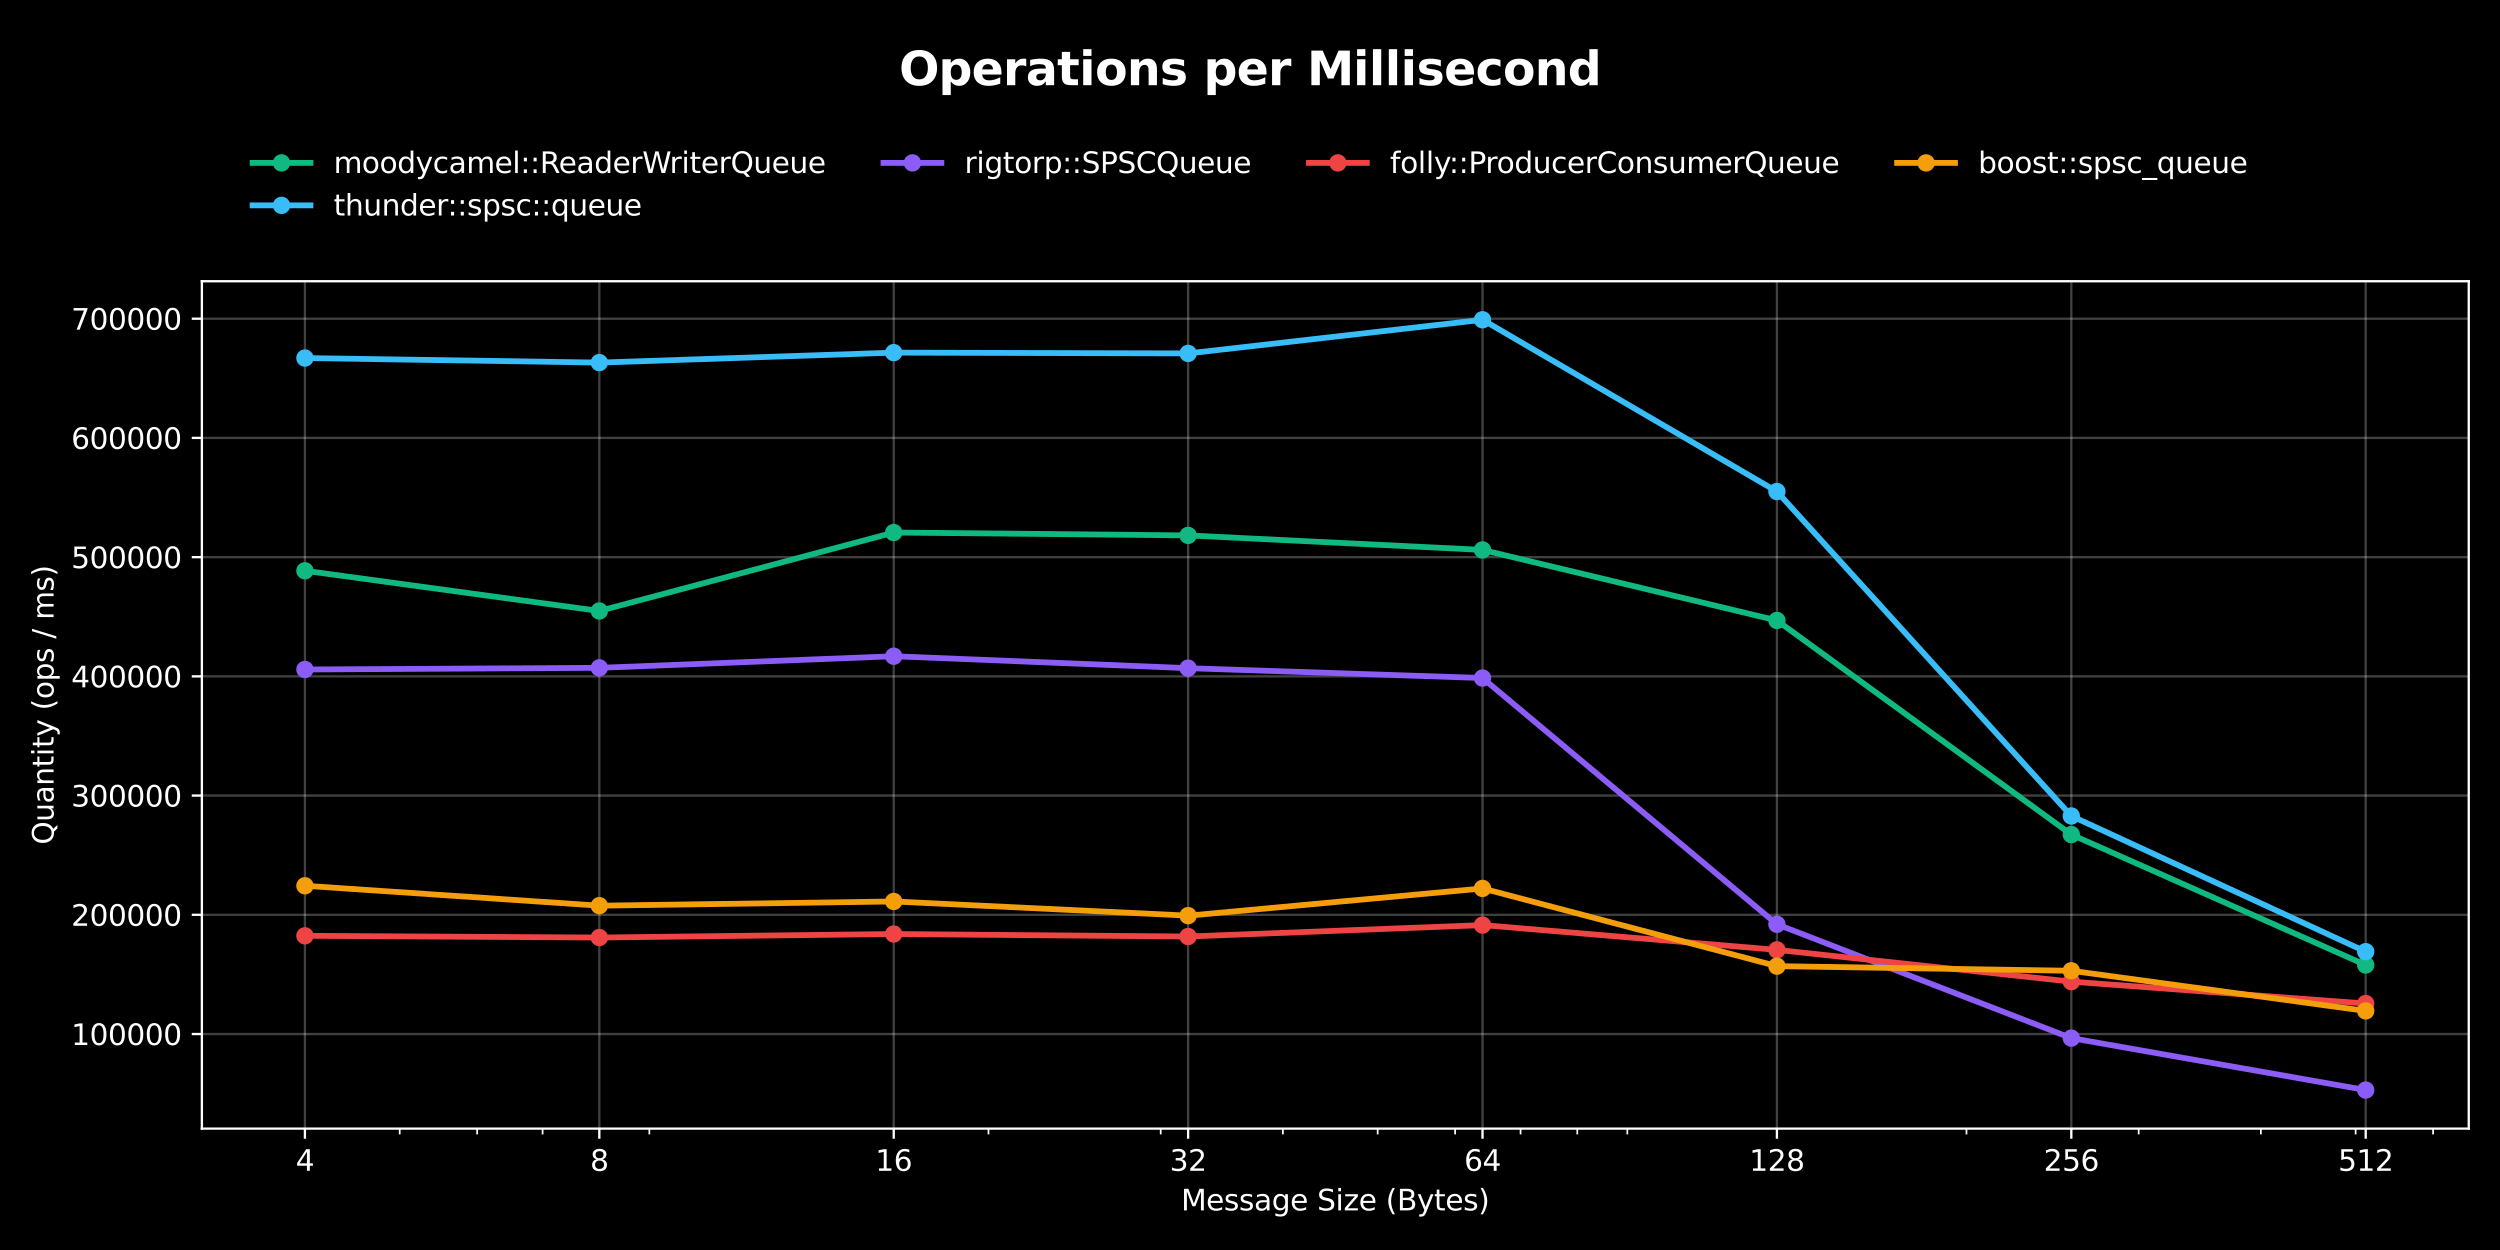 <?xml version="1.0" encoding="utf-8" standalone="no"?>
<!DOCTYPE svg PUBLIC "-//W3C//DTD SVG 1.1//EN"
  "http://www.w3.org/Graphics/SVG/1.1/DTD/svg11.dtd">
<svg xmlns:xlink="http://www.w3.org/1999/xlink" width="864pt" height="432pt" viewBox="0 0 864 432" xmlns="http://www.w3.org/2000/svg" version="1.1">
 <defs>
  <style type="text/css">*{stroke-linejoin: round; stroke-linecap: butt}</style>
 </defs>
 <g id="figure_1">
  <g id="patch_1">
   <path d="M 0 432 
L 864 432 
L 864 0 
L 0 0 
z
"/>
  </g>
  <g id="axes_1">
   <g id="patch_2">
    <path d="M 69.77 390.04 
L 853.2 390.04 
L 853.2 97.2 
L 69.77 97.2 
z
"/>
   </g>
   <g id="matplotlib.axis_1">
    <g id="xtick_1">
     <g id="line2d_1">
      <path d="M 105.38 390.04 
L 105.38 97.2 
" clip-path="url(#pdd45e87300)" style="fill: none; stroke: #ffffff; stroke-opacity: 0.25; stroke-width: 0.8; stroke-linecap: square"/>
     </g>
     <g id="line2d_2">
      <defs>
       <path id="m123b3a5bfd" d="M 0 0 
L 0 3.5 
" style="stroke: #ffffff; stroke-width: 0.8"/>
      </defs>
      <g>
       <use xlink:href="#m123b3a5bfd" x="105.38" y="390.04" style="fill: #ffffff; stroke: #ffffff; stroke-width: 0.8"/>
      </g>
     </g>
     <g id="text_1">
      <!-- 4 -->
      <g style="fill: #ffffff" transform="translate(102.199 404.638) scale(0.1 -0.1)">
       <defs>
        <path id="DejaVuSans-34" d="M 2419 4116 
L 825 1625 
L 2419 1625 
L 2419 4116 
z
M 2253 4666 
L 3047 4666 
L 3047 1625 
L 3713 1625 
L 3713 1100 
L 3047 1100 
L 3047 0 
L 2419 0 
L 2419 1100 
L 313 1100 
L 313 1709 
L 2253 4666 
z
" transform="scale(0.016)"/>
       </defs>
       <use xlink:href="#DejaVuSans-34"/>
      </g>
     </g>
    </g>
    <g id="xtick_2">
     <g id="line2d_3">
      <path d="M 207.125 390.04 
L 207.125 97.2 
" clip-path="url(#pdd45e87300)" style="fill: none; stroke: #ffffff; stroke-opacity: 0.25; stroke-width: 0.8; stroke-linecap: square"/>
     </g>
     <g id="line2d_4">
      <g>
       <use xlink:href="#m123b3a5bfd" x="207.125" y="390.04" style="fill: #ffffff; stroke: #ffffff; stroke-width: 0.8"/>
      </g>
     </g>
     <g id="text_2">
      <!-- 8 -->
      <g style="fill: #ffffff" transform="translate(203.943 404.638) scale(0.1 -0.1)">
       <defs>
        <path id="DejaVuSans-38" d="M 2034 2216 
Q 1584 2216 1326 1975 
Q 1069 1734 1069 1313 
Q 1069 891 1326 650 
Q 1584 409 2034 409 
Q 2484 409 2743 651 
Q 3003 894 3003 1313 
Q 3003 1734 2745 1975 
Q 2488 2216 2034 2216 
z
M 1403 2484 
Q 997 2584 770 2862 
Q 544 3141 544 3541 
Q 544 4100 942 4425 
Q 1341 4750 2034 4750 
Q 2731 4750 3128 4425 
Q 3525 4100 3525 3541 
Q 3525 3141 3298 2862 
Q 3072 2584 2669 2484 
Q 3125 2378 3379 2068 
Q 3634 1759 3634 1313 
Q 3634 634 3220 271 
Q 2806 -91 2034 -91 
Q 1263 -91 848 271 
Q 434 634 434 1313 
Q 434 1759 690 2068 
Q 947 2378 1403 2484 
z
M 1172 3481 
Q 1172 3119 1398 2916 
Q 1625 2713 2034 2713 
Q 2441 2713 2670 2916 
Q 2900 3119 2900 3481 
Q 2900 3844 2670 4047 
Q 2441 4250 2034 4250 
Q 1625 4250 1398 4047 
Q 1172 3844 1172 3481 
z
" transform="scale(0.016)"/>
       </defs>
       <use xlink:href="#DejaVuSans-38"/>
      </g>
     </g>
    </g>
    <g id="xtick_3">
     <g id="line2d_5">
      <path d="M 308.869 390.04 
L 308.869 97.2 
" clip-path="url(#pdd45e87300)" style="fill: none; stroke: #ffffff; stroke-opacity: 0.25; stroke-width: 0.8; stroke-linecap: square"/>
     </g>
     <g id="line2d_6">
      <g>
       <use xlink:href="#m123b3a5bfd" x="308.869" y="390.04" style="fill: #ffffff; stroke: #ffffff; stroke-width: 0.8"/>
      </g>
     </g>
     <g id="text_3">
      <!-- 16 -->
      <g style="fill: #ffffff" transform="translate(302.506 404.638) scale(0.1 -0.1)">
       <defs>
        <path id="DejaVuSans-31" d="M 794 531 
L 1825 531 
L 1825 4091 
L 703 3866 
L 703 4441 
L 1819 4666 
L 2450 4666 
L 2450 531 
L 3481 531 
L 3481 0 
L 794 0 
L 794 531 
z
" transform="scale(0.016)"/>
        <path id="DejaVuSans-36" d="M 2113 2584 
Q 1688 2584 1439 2293 
Q 1191 2003 1191 1497 
Q 1191 994 1439 701 
Q 1688 409 2113 409 
Q 2538 409 2786 701 
Q 3034 994 3034 1497 
Q 3034 2003 2786 2293 
Q 2538 2584 2113 2584 
z
M 3366 4563 
L 3366 3988 
Q 3128 4100 2886 4159 
Q 2644 4219 2406 4219 
Q 1781 4219 1451 3797 
Q 1122 3375 1075 2522 
Q 1259 2794 1537 2939 
Q 1816 3084 2150 3084 
Q 2853 3084 3261 2657 
Q 3669 2231 3669 1497 
Q 3669 778 3244 343 
Q 2819 -91 2113 -91 
Q 1303 -91 875 529 
Q 447 1150 447 2328 
Q 447 3434 972 4092 
Q 1497 4750 2381 4750 
Q 2619 4750 2861 4703 
Q 3103 4656 3366 4563 
z
" transform="scale(0.016)"/>
       </defs>
       <use xlink:href="#DejaVuSans-31"/>
       <use xlink:href="#DejaVuSans-36" x="63.623"/>
      </g>
     </g>
    </g>
    <g id="xtick_4">
     <g id="line2d_7">
      <path d="M 410.613 390.04 
L 410.613 97.2 
" clip-path="url(#pdd45e87300)" style="fill: none; stroke: #ffffff; stroke-opacity: 0.25; stroke-width: 0.8; stroke-linecap: square"/>
     </g>
     <g id="line2d_8">
      <g>
       <use xlink:href="#m123b3a5bfd" x="410.613" y="390.04" style="fill: #ffffff; stroke: #ffffff; stroke-width: 0.8"/>
      </g>
     </g>
     <g id="text_4">
      <!-- 32 -->
      <g style="fill: #ffffff" transform="translate(404.25 404.638) scale(0.1 -0.1)">
       <defs>
        <path id="DejaVuSans-33" d="M 2597 2516 
Q 3050 2419 3304 2112 
Q 3559 1806 3559 1356 
Q 3559 666 3084 287 
Q 2609 -91 1734 -91 
Q 1441 -91 1130 -33 
Q 819 25 488 141 
L 488 750 
Q 750 597 1062 519 
Q 1375 441 1716 441 
Q 2309 441 2620 675 
Q 2931 909 2931 1356 
Q 2931 1769 2642 2001 
Q 2353 2234 1838 2234 
L 1294 2234 
L 1294 2753 
L 1863 2753 
Q 2328 2753 2575 2939 
Q 2822 3125 2822 3475 
Q 2822 3834 2567 4026 
Q 2313 4219 1838 4219 
Q 1578 4219 1281 4162 
Q 984 4106 628 3988 
L 628 4550 
Q 988 4650 1302 4700 
Q 1616 4750 1894 4750 
Q 2613 4750 3031 4423 
Q 3450 4097 3450 3541 
Q 3450 3153 3228 2886 
Q 3006 2619 2597 2516 
z
" transform="scale(0.016)"/>
        <path id="DejaVuSans-32" d="M 1228 531 
L 3431 531 
L 3431 0 
L 469 0 
L 469 531 
Q 828 903 1448 1529 
Q 2069 2156 2228 2338 
Q 2531 2678 2651 2914 
Q 2772 3150 2772 3378 
Q 2772 3750 2511 3984 
Q 2250 4219 1831 4219 
Q 1534 4219 1204 4116 
Q 875 4013 500 3803 
L 500 4441 
Q 881 4594 1212 4672 
Q 1544 4750 1819 4750 
Q 2544 4750 2975 4387 
Q 3406 4025 3406 3419 
Q 3406 3131 3298 2873 
Q 3191 2616 2906 2266 
Q 2828 2175 2409 1742 
Q 1991 1309 1228 531 
z
" transform="scale(0.016)"/>
       </defs>
       <use xlink:href="#DejaVuSans-33"/>
       <use xlink:href="#DejaVuSans-32" x="63.623"/>
      </g>
     </g>
    </g>
    <g id="xtick_5">
     <g id="line2d_9">
      <path d="M 512.357 390.04 
L 512.357 97.2 
" clip-path="url(#pdd45e87300)" style="fill: none; stroke: #ffffff; stroke-opacity: 0.25; stroke-width: 0.8; stroke-linecap: square"/>
     </g>
     <g id="line2d_10">
      <g>
       <use xlink:href="#m123b3a5bfd" x="512.357" y="390.04" style="fill: #ffffff; stroke: #ffffff; stroke-width: 0.8"/>
      </g>
     </g>
     <g id="text_5">
      <!-- 64 -->
      <g style="fill: #ffffff" transform="translate(505.995 404.638) scale(0.1 -0.1)">
       <use xlink:href="#DejaVuSans-36"/>
       <use xlink:href="#DejaVuSans-34" x="63.623"/>
      </g>
     </g>
    </g>
    <g id="xtick_6">
     <g id="line2d_11">
      <path d="M 614.101 390.04 
L 614.101 97.2 
" clip-path="url(#pdd45e87300)" style="fill: none; stroke: #ffffff; stroke-opacity: 0.25; stroke-width: 0.8; stroke-linecap: square"/>
     </g>
     <g id="line2d_12">
      <g>
       <use xlink:href="#m123b3a5bfd" x="614.101" y="390.04" style="fill: #ffffff; stroke: #ffffff; stroke-width: 0.8"/>
      </g>
     </g>
     <g id="text_6">
      <!-- 128 -->
      <g style="fill: #ffffff" transform="translate(604.557 404.638) scale(0.1 -0.1)">
       <use xlink:href="#DejaVuSans-31"/>
       <use xlink:href="#DejaVuSans-32" x="63.623"/>
       <use xlink:href="#DejaVuSans-38" x="127.246"/>
      </g>
     </g>
    </g>
    <g id="xtick_7">
     <g id="line2d_13">
      <path d="M 715.845 390.04 
L 715.845 97.2 
" clip-path="url(#pdd45e87300)" style="fill: none; stroke: #ffffff; stroke-opacity: 0.25; stroke-width: 0.8; stroke-linecap: square"/>
     </g>
     <g id="line2d_14">
      <g>
       <use xlink:href="#m123b3a5bfd" x="715.845" y="390.04" style="fill: #ffffff; stroke: #ffffff; stroke-width: 0.8"/>
      </g>
     </g>
     <g id="text_7">
      <!-- 256 -->
      <g style="fill: #ffffff" transform="translate(706.302 404.638) scale(0.1 -0.1)">
       <defs>
        <path id="DejaVuSans-35" d="M 691 4666 
L 3169 4666 
L 3169 4134 
L 1269 4134 
L 1269 2991 
Q 1406 3038 1543 3061 
Q 1681 3084 1819 3084 
Q 2600 3084 3056 2656 
Q 3513 2228 3513 1497 
Q 3513 744 3044 326 
Q 2575 -91 1722 -91 
Q 1428 -91 1123 -41 
Q 819 9 494 109 
L 494 744 
Q 775 591 1075 516 
Q 1375 441 1709 441 
Q 2250 441 2565 725 
Q 2881 1009 2881 1497 
Q 2881 1984 2565 2268 
Q 2250 2553 1709 2553 
Q 1456 2553 1204 2497 
Q 953 2441 691 2322 
L 691 4666 
z
" transform="scale(0.016)"/>
       </defs>
       <use xlink:href="#DejaVuSans-32"/>
       <use xlink:href="#DejaVuSans-35" x="63.623"/>
       <use xlink:href="#DejaVuSans-36" x="127.246"/>
      </g>
     </g>
    </g>
    <g id="xtick_8">
     <g id="line2d_15">
      <path d="M 817.59 390.04 
L 817.59 97.2 
" clip-path="url(#pdd45e87300)" style="fill: none; stroke: #ffffff; stroke-opacity: 0.25; stroke-width: 0.8; stroke-linecap: square"/>
     </g>
     <g id="line2d_16">
      <g>
       <use xlink:href="#m123b3a5bfd" x="817.59" y="390.04" style="fill: #ffffff; stroke: #ffffff; stroke-width: 0.8"/>
      </g>
     </g>
     <g id="text_8">
      <!-- 512 -->
      <g style="fill: #ffffff" transform="translate(808.046 404.638) scale(0.1 -0.1)">
       <use xlink:href="#DejaVuSans-35"/>
       <use xlink:href="#DejaVuSans-31" x="63.623"/>
       <use xlink:href="#DejaVuSans-32" x="127.246"/>
      </g>
     </g>
    </g>
    <g id="xtick_9">
     <g id="line2d_17">
      <defs>
       <path id="m26a537e7ea" d="M 0 0 
L 0 2 
" style="stroke: #ffffff; stroke-width: 0.6"/>
      </defs>
      <g>
       <use xlink:href="#m26a537e7ea" x="138.135" y="390.04" style="fill: #ffffff; stroke: #ffffff; stroke-width: 0.6"/>
      </g>
     </g>
    </g>
    <g id="xtick_10">
     <g id="line2d_18">
      <g>
       <use xlink:href="#m26a537e7ea" x="164.897" y="390.04" style="fill: #ffffff; stroke: #ffffff; stroke-width: 0.6"/>
      </g>
     </g>
    </g>
    <g id="xtick_11">
     <g id="line2d_19">
      <g>
       <use xlink:href="#m26a537e7ea" x="187.524" y="390.04" style="fill: #ffffff; stroke: #ffffff; stroke-width: 0.6"/>
      </g>
     </g>
    </g>
    <g id="xtick_12">
     <g id="line2d_20">
      <g>
       <use xlink:href="#m26a537e7ea" x="224.413" y="390.04" style="fill: #ffffff; stroke: #ffffff; stroke-width: 0.6"/>
      </g>
     </g>
    </g>
    <g id="xtick_13">
     <g id="line2d_21">
      <g>
       <use xlink:href="#m26a537e7ea" x="341.623" y="390.04" style="fill: #ffffff; stroke: #ffffff; stroke-width: 0.6"/>
      </g>
     </g>
    </g>
    <g id="xtick_14">
     <g id="line2d_22">
      <g>
       <use xlink:href="#m26a537e7ea" x="401.14" y="390.04" style="fill: #ffffff; stroke: #ffffff; stroke-width: 0.6"/>
      </g>
     </g>
    </g>
    <g id="xtick_15">
     <g id="line2d_23">
      <g>
       <use xlink:href="#m26a537e7ea" x="443.367" y="390.04" style="fill: #ffffff; stroke: #ffffff; stroke-width: 0.6"/>
      </g>
     </g>
    </g>
    <g id="xtick_16">
     <g id="line2d_24">
      <g>
       <use xlink:href="#m26a537e7ea" x="476.122" y="390.04" style="fill: #ffffff; stroke: #ffffff; stroke-width: 0.6"/>
      </g>
     </g>
    </g>
    <g id="xtick_17">
     <g id="line2d_25">
      <g>
       <use xlink:href="#m26a537e7ea" x="502.884" y="390.04" style="fill: #ffffff; stroke: #ffffff; stroke-width: 0.6"/>
      </g>
     </g>
    </g>
    <g id="xtick_18">
     <g id="line2d_26">
      <g>
       <use xlink:href="#m26a537e7ea" x="525.511" y="390.04" style="fill: #ffffff; stroke: #ffffff; stroke-width: 0.6"/>
      </g>
     </g>
    </g>
    <g id="xtick_19">
     <g id="line2d_27">
      <g>
       <use xlink:href="#m26a537e7ea" x="545.111" y="390.04" style="fill: #ffffff; stroke: #ffffff; stroke-width: 0.6"/>
      </g>
     </g>
    </g>
    <g id="xtick_20">
     <g id="line2d_28">
      <g>
       <use xlink:href="#m26a537e7ea" x="562.4" y="390.04" style="fill: #ffffff; stroke: #ffffff; stroke-width: 0.6"/>
      </g>
     </g>
    </g>
    <g id="xtick_21">
     <g id="line2d_29">
      <g>
       <use xlink:href="#m26a537e7ea" x="679.61" y="390.04" style="fill: #ffffff; stroke: #ffffff; stroke-width: 0.6"/>
      </g>
     </g>
    </g>
    <g id="xtick_22">
     <g id="line2d_30">
      <g>
       <use xlink:href="#m26a537e7ea" x="739.126" y="390.04" style="fill: #ffffff; stroke: #ffffff; stroke-width: 0.6"/>
      </g>
     </g>
    </g>
    <g id="xtick_23">
     <g id="line2d_31">
      <g>
       <use xlink:href="#m26a537e7ea" x="781.354" y="390.04" style="fill: #ffffff; stroke: #ffffff; stroke-width: 0.6"/>
      </g>
     </g>
    </g>
    <g id="xtick_24">
     <g id="line2d_32">
      <g>
       <use xlink:href="#m26a537e7ea" x="814.108" y="390.04" style="fill: #ffffff; stroke: #ffffff; stroke-width: 0.6"/>
      </g>
     </g>
    </g>
    <g id="xtick_25">
     <g id="line2d_33">
      <g>
       <use xlink:href="#m26a537e7ea" x="840.871" y="390.04" style="fill: #ffffff; stroke: #ffffff; stroke-width: 0.6"/>
      </g>
     </g>
    </g>
    <g id="text_9">
     <!-- Message Size (Bytes) -->
     <g style="fill: #ffffff" transform="translate(408.195 418.317) scale(0.1 -0.1)">
      <defs>
       <path id="DejaVuSans-4d" d="M 628 4666 
L 1569 4666 
L 2759 1491 
L 3956 4666 
L 4897 4666 
L 4897 0 
L 4281 0 
L 4281 4097 
L 3078 897 
L 2444 897 
L 1241 4097 
L 1241 0 
L 628 0 
L 628 4666 
z
" transform="scale(0.016)"/>
       <path id="DejaVuSans-65" d="M 3597 1894 
L 3597 1613 
L 953 1613 
Q 991 1019 1311 708 
Q 1631 397 2203 397 
Q 2534 397 2845 478 
Q 3156 559 3463 722 
L 3463 178 
Q 3153 47 2828 -22 
Q 2503 -91 2169 -91 
Q 1331 -91 842 396 
Q 353 884 353 1716 
Q 353 2575 817 3079 
Q 1281 3584 2069 3584 
Q 2775 3584 3186 3129 
Q 3597 2675 3597 1894 
z
M 3022 2063 
Q 3016 2534 2758 2815 
Q 2500 3097 2075 3097 
Q 1594 3097 1305 2825 
Q 1016 2553 972 2059 
L 3022 2063 
z
" transform="scale(0.016)"/>
       <path id="DejaVuSans-73" d="M 2834 3397 
L 2834 2853 
Q 2591 2978 2328 3040 
Q 2066 3103 1784 3103 
Q 1356 3103 1142 2972 
Q 928 2841 928 2578 
Q 928 2378 1081 2264 
Q 1234 2150 1697 2047 
L 1894 2003 
Q 2506 1872 2764 1633 
Q 3022 1394 3022 966 
Q 3022 478 2636 193 
Q 2250 -91 1575 -91 
Q 1294 -91 989 -36 
Q 684 19 347 128 
L 347 722 
Q 666 556 975 473 
Q 1284 391 1588 391 
Q 1994 391 2212 530 
Q 2431 669 2431 922 
Q 2431 1156 2273 1281 
Q 2116 1406 1581 1522 
L 1381 1569 
Q 847 1681 609 1914 
Q 372 2147 372 2553 
Q 372 3047 722 3315 
Q 1072 3584 1716 3584 
Q 2034 3584 2315 3537 
Q 2597 3491 2834 3397 
z
" transform="scale(0.016)"/>
       <path id="DejaVuSans-61" d="M 2194 1759 
Q 1497 1759 1228 1600 
Q 959 1441 959 1056 
Q 959 750 1161 570 
Q 1363 391 1709 391 
Q 2188 391 2477 730 
Q 2766 1069 2766 1631 
L 2766 1759 
L 2194 1759 
z
M 3341 1997 
L 3341 0 
L 2766 0 
L 2766 531 
Q 2569 213 2275 61 
Q 1981 -91 1556 -91 
Q 1019 -91 701 211 
Q 384 513 384 1019 
Q 384 1609 779 1909 
Q 1175 2209 1959 2209 
L 2766 2209 
L 2766 2266 
Q 2766 2663 2505 2880 
Q 2244 3097 1772 3097 
Q 1472 3097 1187 3025 
Q 903 2953 641 2809 
L 641 3341 
Q 956 3463 1253 3523 
Q 1550 3584 1831 3584 
Q 2591 3584 2966 3190 
Q 3341 2797 3341 1997 
z
" transform="scale(0.016)"/>
       <path id="DejaVuSans-67" d="M 2906 1791 
Q 2906 2416 2648 2759 
Q 2391 3103 1925 3103 
Q 1463 3103 1205 2759 
Q 947 2416 947 1791 
Q 947 1169 1205 825 
Q 1463 481 1925 481 
Q 2391 481 2648 825 
Q 2906 1169 2906 1791 
z
M 3481 434 
Q 3481 -459 3084 -895 
Q 2688 -1331 1869 -1331 
Q 1566 -1331 1297 -1286 
Q 1028 -1241 775 -1147 
L 775 -588 
Q 1028 -725 1275 -790 
Q 1522 -856 1778 -856 
Q 2344 -856 2625 -561 
Q 2906 -266 2906 331 
L 2906 616 
Q 2728 306 2450 153 
Q 2172 0 1784 0 
Q 1141 0 747 490 
Q 353 981 353 1791 
Q 353 2603 747 3093 
Q 1141 3584 1784 3584 
Q 2172 3584 2450 3431 
Q 2728 3278 2906 2969 
L 2906 3500 
L 3481 3500 
L 3481 434 
z
" transform="scale(0.016)"/>
       <path id="DejaVuSans-20" transform="scale(0.016)"/>
       <path id="DejaVuSans-53" d="M 3425 4513 
L 3425 3897 
Q 3066 4069 2747 4153 
Q 2428 4238 2131 4238 
Q 1616 4238 1336 4038 
Q 1056 3838 1056 3469 
Q 1056 3159 1242 3001 
Q 1428 2844 1947 2747 
L 2328 2669 
Q 3034 2534 3370 2195 
Q 3706 1856 3706 1288 
Q 3706 609 3251 259 
Q 2797 -91 1919 -91 
Q 1588 -91 1214 -16 
Q 841 59 441 206 
L 441 856 
Q 825 641 1194 531 
Q 1563 422 1919 422 
Q 2459 422 2753 634 
Q 3047 847 3047 1241 
Q 3047 1584 2836 1778 
Q 2625 1972 2144 2069 
L 1759 2144 
Q 1053 2284 737 2584 
Q 422 2884 422 3419 
Q 422 4038 858 4394 
Q 1294 4750 2059 4750 
Q 2388 4750 2728 4690 
Q 3069 4631 3425 4513 
z
" transform="scale(0.016)"/>
       <path id="DejaVuSans-69" d="M 603 3500 
L 1178 3500 
L 1178 0 
L 603 0 
L 603 3500 
z
M 603 4863 
L 1178 4863 
L 1178 4134 
L 603 4134 
L 603 4863 
z
" transform="scale(0.016)"/>
       <path id="DejaVuSans-7a" d="M 353 3500 
L 3084 3500 
L 3084 2975 
L 922 459 
L 3084 459 
L 3084 0 
L 275 0 
L 275 525 
L 2438 3041 
L 353 3041 
L 353 3500 
z
" transform="scale(0.016)"/>
       <path id="DejaVuSans-28" d="M 1984 4856 
Q 1566 4138 1362 3434 
Q 1159 2731 1159 2009 
Q 1159 1288 1364 580 
Q 1569 -128 1984 -844 
L 1484 -844 
Q 1016 -109 783 600 
Q 550 1309 550 2009 
Q 550 2706 781 3412 
Q 1013 4119 1484 4856 
L 1984 4856 
z
" transform="scale(0.016)"/>
       <path id="DejaVuSans-42" d="M 1259 2228 
L 1259 519 
L 2272 519 
Q 2781 519 3026 730 
Q 3272 941 3272 1375 
Q 3272 1813 3026 2020 
Q 2781 2228 2272 2228 
L 1259 2228 
z
M 1259 4147 
L 1259 2741 
L 2194 2741 
Q 2656 2741 2882 2914 
Q 3109 3088 3109 3444 
Q 3109 3797 2882 3972 
Q 2656 4147 2194 4147 
L 1259 4147 
z
M 628 4666 
L 2241 4666 
Q 2963 4666 3353 4366 
Q 3744 4066 3744 3513 
Q 3744 3084 3544 2831 
Q 3344 2578 2956 2516 
Q 3422 2416 3680 2098 
Q 3938 1781 3938 1306 
Q 3938 681 3513 340 
Q 3088 0 2303 0 
L 628 0 
L 628 4666 
z
" transform="scale(0.016)"/>
       <path id="DejaVuSans-79" d="M 2059 -325 
Q 1816 -950 1584 -1140 
Q 1353 -1331 966 -1331 
L 506 -1331 
L 506 -850 
L 844 -850 
Q 1081 -850 1212 -737 
Q 1344 -625 1503 -206 
L 1606 56 
L 191 3500 
L 800 3500 
L 1894 763 
L 2988 3500 
L 3597 3500 
L 2059 -325 
z
" transform="scale(0.016)"/>
       <path id="DejaVuSans-74" d="M 1172 4494 
L 1172 3500 
L 2356 3500 
L 2356 3053 
L 1172 3053 
L 1172 1153 
Q 1172 725 1289 603 
Q 1406 481 1766 481 
L 2356 481 
L 2356 0 
L 1766 0 
Q 1100 0 847 248 
Q 594 497 594 1153 
L 594 3053 
L 172 3053 
L 172 3500 
L 594 3500 
L 594 4494 
L 1172 4494 
z
" transform="scale(0.016)"/>
       <path id="DejaVuSans-29" d="M 513 4856 
L 1013 4856 
Q 1481 4119 1714 3412 
Q 1947 2706 1947 2009 
Q 1947 1309 1714 600 
Q 1481 -109 1013 -844 
L 513 -844 
Q 928 -128 1133 580 
Q 1338 1288 1338 2009 
Q 1338 2731 1133 3434 
Q 928 4138 513 4856 
z
" transform="scale(0.016)"/>
      </defs>
      <use xlink:href="#DejaVuSans-4d"/>
      <use xlink:href="#DejaVuSans-65" x="86.279"/>
      <use xlink:href="#DejaVuSans-73" x="147.803"/>
      <use xlink:href="#DejaVuSans-73" x="199.902"/>
      <use xlink:href="#DejaVuSans-61" x="252.002"/>
      <use xlink:href="#DejaVuSans-67" x="313.281"/>
      <use xlink:href="#DejaVuSans-65" x="376.758"/>
      <use xlink:href="#DejaVuSans-20" x="438.281"/>
      <use xlink:href="#DejaVuSans-53" x="470.068"/>
      <use xlink:href="#DejaVuSans-69" x="533.545"/>
      <use xlink:href="#DejaVuSans-7a" x="561.328"/>
      <use xlink:href="#DejaVuSans-65" x="613.818"/>
      <use xlink:href="#DejaVuSans-20" x="675.342"/>
      <use xlink:href="#DejaVuSans-28" x="707.129"/>
      <use xlink:href="#DejaVuSans-42" x="746.143"/>
      <use xlink:href="#DejaVuSans-79" x="814.746"/>
      <use xlink:href="#DejaVuSans-74" x="873.926"/>
      <use xlink:href="#DejaVuSans-65" x="913.135"/>
      <use xlink:href="#DejaVuSans-73" x="974.658"/>
      <use xlink:href="#DejaVuSans-29" x="1026.758"/>
     </g>
    </g>
   </g>
   <g id="matplotlib.axis_2">
    <g id="ytick_1">
     <g id="line2d_34">
      <path d="M 69.77 357.361 
L 853.2 357.361 
" clip-path="url(#pdd45e87300)" style="fill: none; stroke: #ffffff; stroke-opacity: 0.25; stroke-width: 0.8; stroke-linecap: square"/>
     </g>
     <g id="line2d_35">
      <defs>
       <path id="m2c98210c55" d="M 0 0 
L -3.5 0 
" style="stroke: #ffffff; stroke-width: 0.8"/>
      </defs>
      <g>
       <use xlink:href="#m2c98210c55" x="69.77" y="357.361" style="fill: #ffffff; stroke: #ffffff; stroke-width: 0.8"/>
      </g>
     </g>
     <g id="text_10">
      <!-- 100000 -->
      <g style="fill: #ffffff" transform="translate(24.595 361.16) scale(0.1 -0.1)">
       <defs>
        <path id="DejaVuSans-30" d="M 2034 4250 
Q 1547 4250 1301 3770 
Q 1056 3291 1056 2328 
Q 1056 1369 1301 889 
Q 1547 409 2034 409 
Q 2525 409 2770 889 
Q 3016 1369 3016 2328 
Q 3016 3291 2770 3770 
Q 2525 4250 2034 4250 
z
M 2034 4750 
Q 2819 4750 3233 4129 
Q 3647 3509 3647 2328 
Q 3647 1150 3233 529 
Q 2819 -91 2034 -91 
Q 1250 -91 836 529 
Q 422 1150 422 2328 
Q 422 3509 836 4129 
Q 1250 4750 2034 4750 
z
" transform="scale(0.016)"/>
       </defs>
       <use xlink:href="#DejaVuSans-31"/>
       <use xlink:href="#DejaVuSans-30" x="63.623"/>
       <use xlink:href="#DejaVuSans-30" x="127.246"/>
       <use xlink:href="#DejaVuSans-30" x="190.869"/>
       <use xlink:href="#DejaVuSans-30" x="254.492"/>
       <use xlink:href="#DejaVuSans-30" x="318.115"/>
      </g>
     </g>
    </g>
    <g id="ytick_2">
     <g id="line2d_36">
      <path d="M 69.77 316.158 
L 853.2 316.158 
" clip-path="url(#pdd45e87300)" style="fill: none; stroke: #ffffff; stroke-opacity: 0.25; stroke-width: 0.8; stroke-linecap: square"/>
     </g>
     <g id="line2d_37">
      <g>
       <use xlink:href="#m2c98210c55" x="69.77" y="316.158" style="fill: #ffffff; stroke: #ffffff; stroke-width: 0.8"/>
      </g>
     </g>
     <g id="text_11">
      <!-- 200000 -->
      <g style="fill: #ffffff" transform="translate(24.595 319.957) scale(0.1 -0.1)">
       <use xlink:href="#DejaVuSans-32"/>
       <use xlink:href="#DejaVuSans-30" x="63.623"/>
       <use xlink:href="#DejaVuSans-30" x="127.246"/>
       <use xlink:href="#DejaVuSans-30" x="190.869"/>
       <use xlink:href="#DejaVuSans-30" x="254.492"/>
       <use xlink:href="#DejaVuSans-30" x="318.115"/>
      </g>
     </g>
    </g>
    <g id="ytick_3">
     <g id="line2d_38">
      <path d="M 69.77 274.955 
L 853.2 274.955 
" clip-path="url(#pdd45e87300)" style="fill: none; stroke: #ffffff; stroke-opacity: 0.25; stroke-width: 0.8; stroke-linecap: square"/>
     </g>
     <g id="line2d_39">
      <g>
       <use xlink:href="#m2c98210c55" x="69.77" y="274.955" style="fill: #ffffff; stroke: #ffffff; stroke-width: 0.8"/>
      </g>
     </g>
     <g id="text_12">
      <!-- 300000 -->
      <g style="fill: #ffffff" transform="translate(24.595 278.754) scale(0.1 -0.1)">
       <use xlink:href="#DejaVuSans-33"/>
       <use xlink:href="#DejaVuSans-30" x="63.623"/>
       <use xlink:href="#DejaVuSans-30" x="127.246"/>
       <use xlink:href="#DejaVuSans-30" x="190.869"/>
       <use xlink:href="#DejaVuSans-30" x="254.492"/>
       <use xlink:href="#DejaVuSans-30" x="318.115"/>
      </g>
     </g>
    </g>
    <g id="ytick_4">
     <g id="line2d_40">
      <path d="M 69.77 233.752 
L 853.2 233.752 
" clip-path="url(#pdd45e87300)" style="fill: none; stroke: #ffffff; stroke-opacity: 0.25; stroke-width: 0.8; stroke-linecap: square"/>
     </g>
     <g id="line2d_41">
      <g>
       <use xlink:href="#m2c98210c55" x="69.77" y="233.752" style="fill: #ffffff; stroke: #ffffff; stroke-width: 0.8"/>
      </g>
     </g>
     <g id="text_13">
      <!-- 400000 -->
      <g style="fill: #ffffff" transform="translate(24.595 237.551) scale(0.1 -0.1)">
       <use xlink:href="#DejaVuSans-34"/>
       <use xlink:href="#DejaVuSans-30" x="63.623"/>
       <use xlink:href="#DejaVuSans-30" x="127.246"/>
       <use xlink:href="#DejaVuSans-30" x="190.869"/>
       <use xlink:href="#DejaVuSans-30" x="254.492"/>
       <use xlink:href="#DejaVuSans-30" x="318.115"/>
      </g>
     </g>
    </g>
    <g id="ytick_5">
     <g id="line2d_42">
      <path d="M 69.77 192.549 
L 853.2 192.549 
" clip-path="url(#pdd45e87300)" style="fill: none; stroke: #ffffff; stroke-opacity: 0.25; stroke-width: 0.8; stroke-linecap: square"/>
     </g>
     <g id="line2d_43">
      <g>
       <use xlink:href="#m2c98210c55" x="69.77" y="192.549" style="fill: #ffffff; stroke: #ffffff; stroke-width: 0.8"/>
      </g>
     </g>
     <g id="text_14">
      <!-- 500000 -->
      <g style="fill: #ffffff" transform="translate(24.595 196.348) scale(0.1 -0.1)">
       <use xlink:href="#DejaVuSans-35"/>
       <use xlink:href="#DejaVuSans-30" x="63.623"/>
       <use xlink:href="#DejaVuSans-30" x="127.246"/>
       <use xlink:href="#DejaVuSans-30" x="190.869"/>
       <use xlink:href="#DejaVuSans-30" x="254.492"/>
       <use xlink:href="#DejaVuSans-30" x="318.115"/>
      </g>
     </g>
    </g>
    <g id="ytick_6">
     <g id="line2d_44">
      <path d="M 69.77 151.346 
L 853.2 151.346 
" clip-path="url(#pdd45e87300)" style="fill: none; stroke: #ffffff; stroke-opacity: 0.25; stroke-width: 0.8; stroke-linecap: square"/>
     </g>
     <g id="line2d_45">
      <g>
       <use xlink:href="#m2c98210c55" x="69.77" y="151.346" style="fill: #ffffff; stroke: #ffffff; stroke-width: 0.8"/>
      </g>
     </g>
     <g id="text_15">
      <!-- 600000 -->
      <g style="fill: #ffffff" transform="translate(24.595 155.145) scale(0.1 -0.1)">
       <use xlink:href="#DejaVuSans-36"/>
       <use xlink:href="#DejaVuSans-30" x="63.623"/>
       <use xlink:href="#DejaVuSans-30" x="127.246"/>
       <use xlink:href="#DejaVuSans-30" x="190.869"/>
       <use xlink:href="#DejaVuSans-30" x="254.492"/>
       <use xlink:href="#DejaVuSans-30" x="318.115"/>
      </g>
     </g>
    </g>
    <g id="ytick_7">
     <g id="line2d_46">
      <path d="M 69.77 110.142 
L 853.2 110.142 
" clip-path="url(#pdd45e87300)" style="fill: none; stroke: #ffffff; stroke-opacity: 0.25; stroke-width: 0.8; stroke-linecap: square"/>
     </g>
     <g id="line2d_47">
      <g>
       <use xlink:href="#m2c98210c55" x="69.77" y="110.142" style="fill: #ffffff; stroke: #ffffff; stroke-width: 0.8"/>
      </g>
     </g>
     <g id="text_16">
      <!-- 700000 -->
      <g style="fill: #ffffff" transform="translate(24.595 113.942) scale(0.1 -0.1)">
       <defs>
        <path id="DejaVuSans-37" d="M 525 4666 
L 3525 4666 
L 3525 4397 
L 1831 0 
L 1172 0 
L 2766 4134 
L 525 4134 
L 525 4666 
z
" transform="scale(0.016)"/>
       </defs>
       <use xlink:href="#DejaVuSans-37"/>
       <use xlink:href="#DejaVuSans-30" x="63.623"/>
       <use xlink:href="#DejaVuSans-30" x="127.246"/>
       <use xlink:href="#DejaVuSans-30" x="190.869"/>
       <use xlink:href="#DejaVuSans-30" x="254.492"/>
       <use xlink:href="#DejaVuSans-30" x="318.115"/>
      </g>
     </g>
    </g>
    <g id="text_17">
     <!-- Quantity (ops / ms) -->
     <g style="fill: #ffffff" transform="translate(18.515 291.893) rotate(-90) scale(0.1 -0.1)">
      <defs>
       <path id="DejaVuSans-51" d="M 2522 4238 
Q 1834 4238 1429 3725 
Q 1025 3213 1025 2328 
Q 1025 1447 1429 934 
Q 1834 422 2522 422 
Q 3209 422 3611 934 
Q 4013 1447 4013 2328 
Q 4013 3213 3611 3725 
Q 3209 4238 2522 4238 
z
M 3406 84 
L 4238 -825 
L 3475 -825 
L 2784 -78 
Q 2681 -84 2626 -87 
Q 2572 -91 2522 -91 
Q 1538 -91 948 567 
Q 359 1225 359 2328 
Q 359 3434 948 4092 
Q 1538 4750 2522 4750 
Q 3503 4750 4090 4092 
Q 4678 3434 4678 2328 
Q 4678 1516 4351 937 
Q 4025 359 3406 84 
z
" transform="scale(0.016)"/>
       <path id="DejaVuSans-75" d="M 544 1381 
L 544 3500 
L 1119 3500 
L 1119 1403 
Q 1119 906 1312 657 
Q 1506 409 1894 409 
Q 2359 409 2629 706 
Q 2900 1003 2900 1516 
L 2900 3500 
L 3475 3500 
L 3475 0 
L 2900 0 
L 2900 538 
Q 2691 219 2414 64 
Q 2138 -91 1772 -91 
Q 1169 -91 856 284 
Q 544 659 544 1381 
z
M 1991 3584 
L 1991 3584 
z
" transform="scale(0.016)"/>
       <path id="DejaVuSans-6e" d="M 3513 2113 
L 3513 0 
L 2938 0 
L 2938 2094 
Q 2938 2591 2744 2837 
Q 2550 3084 2163 3084 
Q 1697 3084 1428 2787 
Q 1159 2491 1159 1978 
L 1159 0 
L 581 0 
L 581 3500 
L 1159 3500 
L 1159 2956 
Q 1366 3272 1645 3428 
Q 1925 3584 2291 3584 
Q 2894 3584 3203 3211 
Q 3513 2838 3513 2113 
z
" transform="scale(0.016)"/>
       <path id="DejaVuSans-6f" d="M 1959 3097 
Q 1497 3097 1228 2736 
Q 959 2375 959 1747 
Q 959 1119 1226 758 
Q 1494 397 1959 397 
Q 2419 397 2687 759 
Q 2956 1122 2956 1747 
Q 2956 2369 2687 2733 
Q 2419 3097 1959 3097 
z
M 1959 3584 
Q 2709 3584 3137 3096 
Q 3566 2609 3566 1747 
Q 3566 888 3137 398 
Q 2709 -91 1959 -91 
Q 1206 -91 779 398 
Q 353 888 353 1747 
Q 353 2609 779 3096 
Q 1206 3584 1959 3584 
z
" transform="scale(0.016)"/>
       <path id="DejaVuSans-70" d="M 1159 525 
L 1159 -1331 
L 581 -1331 
L 581 3500 
L 1159 3500 
L 1159 2969 
Q 1341 3281 1617 3432 
Q 1894 3584 2278 3584 
Q 2916 3584 3314 3078 
Q 3713 2572 3713 1747 
Q 3713 922 3314 415 
Q 2916 -91 2278 -91 
Q 1894 -91 1617 61 
Q 1341 213 1159 525 
z
M 3116 1747 
Q 3116 2381 2855 2742 
Q 2594 3103 2138 3103 
Q 1681 3103 1420 2742 
Q 1159 2381 1159 1747 
Q 1159 1113 1420 752 
Q 1681 391 2138 391 
Q 2594 391 2855 752 
Q 3116 1113 3116 1747 
z
" transform="scale(0.016)"/>
       <path id="DejaVuSans-2f" d="M 1625 4666 
L 2156 4666 
L 531 -594 
L 0 -594 
L 1625 4666 
z
" transform="scale(0.016)"/>
       <path id="DejaVuSans-6d" d="M 3328 2828 
Q 3544 3216 3844 3400 
Q 4144 3584 4550 3584 
Q 5097 3584 5394 3201 
Q 5691 2819 5691 2113 
L 5691 0 
L 5113 0 
L 5113 2094 
Q 5113 2597 4934 2840 
Q 4756 3084 4391 3084 
Q 3944 3084 3684 2787 
Q 3425 2491 3425 1978 
L 3425 0 
L 2847 0 
L 2847 2094 
Q 2847 2600 2669 2842 
Q 2491 3084 2119 3084 
Q 1678 3084 1418 2786 
Q 1159 2488 1159 1978 
L 1159 0 
L 581 0 
L 581 3500 
L 1159 3500 
L 1159 2956 
Q 1356 3278 1631 3431 
Q 1906 3584 2284 3584 
Q 2666 3584 2933 3390 
Q 3200 3197 3328 2828 
z
" transform="scale(0.016)"/>
      </defs>
      <use xlink:href="#DejaVuSans-51"/>
      <use xlink:href="#DejaVuSans-75" x="78.711"/>
      <use xlink:href="#DejaVuSans-61" x="142.09"/>
      <use xlink:href="#DejaVuSans-6e" x="203.369"/>
      <use xlink:href="#DejaVuSans-74" x="266.748"/>
      <use xlink:href="#DejaVuSans-69" x="305.957"/>
      <use xlink:href="#DejaVuSans-74" x="333.74"/>
      <use xlink:href="#DejaVuSans-79" x="372.949"/>
      <use xlink:href="#DejaVuSans-20" x="432.129"/>
      <use xlink:href="#DejaVuSans-28" x="463.916"/>
      <use xlink:href="#DejaVuSans-6f" x="502.93"/>
      <use xlink:href="#DejaVuSans-70" x="564.111"/>
      <use xlink:href="#DejaVuSans-73" x="627.588"/>
      <use xlink:href="#DejaVuSans-20" x="679.688"/>
      <use xlink:href="#DejaVuSans-2f" x="711.475"/>
      <use xlink:href="#DejaVuSans-20" x="745.166"/>
      <use xlink:href="#DejaVuSans-6d" x="776.953"/>
      <use xlink:href="#DejaVuSans-73" x="874.365"/>
      <use xlink:href="#DejaVuSans-29" x="926.465"/>
     </g>
    </g>
   </g>
   <g id="line2d_48">
    <path d="M 105.38 197.26 
L 207.125 211.152 
L 308.869 184.045 
L 410.613 185.036 
L 512.357 190.055 
L 614.101 214.433 
L 715.845 288.421 
L 817.59 333.504 
" clip-path="url(#pdd45e87300)" style="fill: none; stroke: #10b981; stroke-width: 2; stroke-linecap: square"/>
    <defs>
     <path id="md5fad1d41d" d="M 0 2.5 
C 0.663 2.5 1.299 2.237 1.768 1.768 
C 2.237 1.299 2.5 0.663 2.5 0 
C 2.5 -0.663 2.237 -1.299 1.768 -1.768 
C 1.299 -2.237 0.663 -2.5 0 -2.5 
C -0.663 -2.5 -1.299 -2.237 -1.768 -1.768 
C -2.237 -1.299 -2.5 -0.663 -2.5 0 
C -2.5 0.663 -2.237 1.299 -1.768 1.768 
C -1.299 2.237 -0.663 2.5 0 2.5 
z
" style="stroke: #10b981"/>
    </defs>
    <g clip-path="url(#pdd45e87300)">
     <use xlink:href="#md5fad1d41d" x="105.38" y="197.26" style="fill: #10b981; stroke: #10b981"/>
     <use xlink:href="#md5fad1d41d" x="207.125" y="211.152" style="fill: #10b981; stroke: #10b981"/>
     <use xlink:href="#md5fad1d41d" x="308.869" y="184.045" style="fill: #10b981; stroke: #10b981"/>
     <use xlink:href="#md5fad1d41d" x="410.613" y="185.036" style="fill: #10b981; stroke: #10b981"/>
     <use xlink:href="#md5fad1d41d" x="512.357" y="190.055" style="fill: #10b981; stroke: #10b981"/>
     <use xlink:href="#md5fad1d41d" x="614.101" y="214.433" style="fill: #10b981; stroke: #10b981"/>
     <use xlink:href="#md5fad1d41d" x="715.845" y="288.421" style="fill: #10b981; stroke: #10b981"/>
     <use xlink:href="#md5fad1d41d" x="817.59" y="333.504" style="fill: #10b981; stroke: #10b981"/>
    </g>
   </g>
   <g id="line2d_49">
    <path d="M 105.38 123.739 
L 207.125 125.312 
L 308.869 121.869 
L 410.613 122.142 
L 512.357 110.511 
L 614.101 169.87 
L 715.845 282.007 
L 817.59 328.899 
" clip-path="url(#pdd45e87300)" style="fill: none; stroke: #38bdf8; stroke-width: 2; stroke-linecap: square"/>
    <defs>
     <path id="mc1c0d0dc1d" d="M 0 2.5 
C 0.663 2.5 1.299 2.237 1.768 1.768 
C 2.237 1.299 2.5 0.663 2.5 0 
C 2.5 -0.663 2.237 -1.299 1.768 -1.768 
C 1.299 -2.237 0.663 -2.5 0 -2.5 
C -0.663 -2.5 -1.299 -2.237 -1.768 -1.768 
C -2.237 -1.299 -2.5 -0.663 -2.5 0 
C -2.5 0.663 -2.237 1.299 -1.768 1.768 
C -1.299 2.237 -0.663 2.5 0 2.5 
z
" style="stroke: #38bdf8"/>
    </defs>
    <g clip-path="url(#pdd45e87300)">
     <use xlink:href="#mc1c0d0dc1d" x="105.38" y="123.739" style="fill: #38bdf8; stroke: #38bdf8"/>
     <use xlink:href="#mc1c0d0dc1d" x="207.125" y="125.312" style="fill: #38bdf8; stroke: #38bdf8"/>
     <use xlink:href="#mc1c0d0dc1d" x="308.869" y="121.869" style="fill: #38bdf8; stroke: #38bdf8"/>
     <use xlink:href="#mc1c0d0dc1d" x="410.613" y="122.142" style="fill: #38bdf8; stroke: #38bdf8"/>
     <use xlink:href="#mc1c0d0dc1d" x="512.357" y="110.511" style="fill: #38bdf8; stroke: #38bdf8"/>
     <use xlink:href="#mc1c0d0dc1d" x="614.101" y="169.87" style="fill: #38bdf8; stroke: #38bdf8"/>
     <use xlink:href="#mc1c0d0dc1d" x="715.845" y="282.007" style="fill: #38bdf8; stroke: #38bdf8"/>
     <use xlink:href="#mc1c0d0dc1d" x="817.59" y="328.899" style="fill: #38bdf8; stroke: #38bdf8"/>
    </g>
   </g>
   <g id="line2d_50">
    <path d="M 105.38 231.375 
L 207.125 230.804 
L 308.869 226.793 
L 410.613 230.917 
L 512.357 234.327 
L 614.101 319.429 
L 715.845 358.773 
L 817.59 376.729 
" clip-path="url(#pdd45e87300)" style="fill: none; stroke: #8b5cf6; stroke-width: 2; stroke-linecap: square"/>
    <defs>
     <path id="m5b3ed32be7" d="M 0 2.5 
C 0.663 2.5 1.299 2.237 1.768 1.768 
C 2.237 1.299 2.5 0.663 2.5 0 
C 2.5 -0.663 2.237 -1.299 1.768 -1.768 
C 1.299 -2.237 0.663 -2.5 0 -2.5 
C -0.663 -2.5 -1.299 -2.237 -1.768 -1.768 
C -2.237 -1.299 -2.5 -0.663 -2.5 0 
C -2.5 0.663 -2.237 1.299 -1.768 1.768 
C -1.299 2.237 -0.663 2.5 0 2.5 
z
" style="stroke: #8b5cf6"/>
    </defs>
    <g clip-path="url(#pdd45e87300)">
     <use xlink:href="#m5b3ed32be7" x="105.38" y="231.375" style="fill: #8b5cf6; stroke: #8b5cf6"/>
     <use xlink:href="#m5b3ed32be7" x="207.125" y="230.804" style="fill: #8b5cf6; stroke: #8b5cf6"/>
     <use xlink:href="#m5b3ed32be7" x="308.869" y="226.793" style="fill: #8b5cf6; stroke: #8b5cf6"/>
     <use xlink:href="#m5b3ed32be7" x="410.613" y="230.917" style="fill: #8b5cf6; stroke: #8b5cf6"/>
     <use xlink:href="#m5b3ed32be7" x="512.357" y="234.327" style="fill: #8b5cf6; stroke: #8b5cf6"/>
     <use xlink:href="#m5b3ed32be7" x="614.101" y="319.429" style="fill: #8b5cf6; stroke: #8b5cf6"/>
     <use xlink:href="#m5b3ed32be7" x="715.845" y="358.773" style="fill: #8b5cf6; stroke: #8b5cf6"/>
     <use xlink:href="#m5b3ed32be7" x="817.59" y="376.729" style="fill: #8b5cf6; stroke: #8b5cf6"/>
    </g>
   </g>
   <g id="line2d_51">
    <path d="M 105.38 323.415 
L 207.125 324.011 
L 308.869 322.793 
L 410.613 323.662 
L 512.357 319.706 
L 614.101 328.28 
L 715.845 339.262 
L 817.59 346.824 
" clip-path="url(#pdd45e87300)" style="fill: none; stroke: #ef4444; stroke-width: 2; stroke-linecap: square"/>
    <defs>
     <path id="m972e3ae4ed" d="M 0 2.5 
C 0.663 2.5 1.299 2.237 1.768 1.768 
C 2.237 1.299 2.5 0.663 2.5 0 
C 2.5 -0.663 2.237 -1.299 1.768 -1.768 
C 1.299 -2.237 0.663 -2.5 0 -2.5 
C -0.663 -2.5 -1.299 -2.237 -1.768 -1.768 
C -2.237 -1.299 -2.5 -0.663 -2.5 0 
C -2.5 0.663 -2.237 1.299 -1.768 1.768 
C -1.299 2.237 -0.663 2.5 0 2.5 
z
" style="stroke: #ef4444"/>
    </defs>
    <g clip-path="url(#pdd45e87300)">
     <use xlink:href="#m972e3ae4ed" x="105.38" y="323.415" style="fill: #ef4444; stroke: #ef4444"/>
     <use xlink:href="#m972e3ae4ed" x="207.125" y="324.011" style="fill: #ef4444; stroke: #ef4444"/>
     <use xlink:href="#m972e3ae4ed" x="308.869" y="322.793" style="fill: #ef4444; stroke: #ef4444"/>
     <use xlink:href="#m972e3ae4ed" x="410.613" y="323.662" style="fill: #ef4444; stroke: #ef4444"/>
     <use xlink:href="#m972e3ae4ed" x="512.357" y="319.706" style="fill: #ef4444; stroke: #ef4444"/>
     <use xlink:href="#m972e3ae4ed" x="614.101" y="328.28" style="fill: #ef4444; stroke: #ef4444"/>
     <use xlink:href="#m972e3ae4ed" x="715.845" y="339.262" style="fill: #ef4444; stroke: #ef4444"/>
     <use xlink:href="#m972e3ae4ed" x="817.59" y="346.824" style="fill: #ef4444; stroke: #ef4444"/>
    </g>
   </g>
   <g id="line2d_52">
    <path d="M 105.38 306.125 
L 207.125 313.006 
L 308.869 311.546 
L 410.613 316.449 
L 512.357 307.043 
L 614.101 333.898 
L 715.845 335.496 
L 817.59 349.373 
" clip-path="url(#pdd45e87300)" style="fill: none; stroke: #f59e0b; stroke-width: 2; stroke-linecap: square"/>
    <defs>
     <path id="ma15dfc5f97" d="M 0 2.5 
C 0.663 2.5 1.299 2.237 1.768 1.768 
C 2.237 1.299 2.5 0.663 2.5 0 
C 2.5 -0.663 2.237 -1.299 1.768 -1.768 
C 1.299 -2.237 0.663 -2.5 0 -2.5 
C -0.663 -2.5 -1.299 -2.237 -1.768 -1.768 
C -2.237 -1.299 -2.5 -0.663 -2.5 0 
C -2.5 0.663 -2.237 1.299 -1.768 1.768 
C -1.299 2.237 -0.663 2.5 0 2.5 
z
" style="stroke: #f59e0b"/>
    </defs>
    <g clip-path="url(#pdd45e87300)">
     <use xlink:href="#ma15dfc5f97" x="105.38" y="306.125" style="fill: #f59e0b; stroke: #f59e0b"/>
     <use xlink:href="#ma15dfc5f97" x="207.125" y="313.006" style="fill: #f59e0b; stroke: #f59e0b"/>
     <use xlink:href="#ma15dfc5f97" x="308.869" y="311.546" style="fill: #f59e0b; stroke: #f59e0b"/>
     <use xlink:href="#ma15dfc5f97" x="410.613" y="316.449" style="fill: #f59e0b; stroke: #f59e0b"/>
     <use xlink:href="#ma15dfc5f97" x="512.357" y="307.043" style="fill: #f59e0b; stroke: #f59e0b"/>
     <use xlink:href="#ma15dfc5f97" x="614.101" y="333.898" style="fill: #f59e0b; stroke: #f59e0b"/>
     <use xlink:href="#ma15dfc5f97" x="715.845" y="335.496" style="fill: #f59e0b; stroke: #f59e0b"/>
     <use xlink:href="#ma15dfc5f97" x="817.59" y="349.373" style="fill: #f59e0b; stroke: #f59e0b"/>
    </g>
   </g>
   <g id="patch_3">
    <path d="M 69.77 390.04 
L 69.77 97.2 
" style="fill: none; stroke: #ffffff; stroke-width: 0.8; stroke-linejoin: miter; stroke-linecap: square"/>
   </g>
   <g id="patch_4">
    <path d="M 853.2 390.04 
L 853.2 97.2 
" style="fill: none; stroke: #ffffff; stroke-width: 0.8; stroke-linejoin: miter; stroke-linecap: square"/>
   </g>
   <g id="patch_5">
    <path d="M 69.77 390.04 
L 853.2 390.04 
" style="fill: none; stroke: #ffffff; stroke-width: 0.8; stroke-linejoin: miter; stroke-linecap: square"/>
   </g>
   <g id="patch_6">
    <path d="M 69.77 97.2 
L 853.2 97.2 
" style="fill: none; stroke: #ffffff; stroke-width: 0.8; stroke-linejoin: miter; stroke-linecap: square"/>
   </g>
  </g>
  <g id="text_18">
   <!-- Operations per Millisecond -->
   <g style="fill: #ffffff" transform="translate(310.738 29.438) scale(0.16 -0.16)">
    <defs>
     <path id="DejaVuSans-Bold-4f" d="M 2719 3878 
Q 2169 3878 1866 3472 
Q 1563 3066 1563 2328 
Q 1563 1594 1866 1187 
Q 2169 781 2719 781 
Q 3272 781 3575 1187 
Q 3878 1594 3878 2328 
Q 3878 3066 3575 3472 
Q 3272 3878 2719 3878 
z
M 2719 4750 
Q 3844 4750 4481 4106 
Q 5119 3463 5119 2328 
Q 5119 1197 4481 553 
Q 3844 -91 2719 -91 
Q 1597 -91 958 553 
Q 319 1197 319 2328 
Q 319 3463 958 4106 
Q 1597 4750 2719 4750 
z
" transform="scale(0.016)"/>
     <path id="DejaVuSans-Bold-70" d="M 1656 506 
L 1656 -1331 
L 538 -1331 
L 538 3500 
L 1656 3500 
L 1656 2988 
Q 1888 3294 2169 3439 
Q 2450 3584 2816 3584 
Q 3463 3584 3878 3070 
Q 4294 2556 4294 1747 
Q 4294 938 3878 423 
Q 3463 -91 2816 -91 
Q 2450 -91 2169 54 
Q 1888 200 1656 506 
z
M 2400 2772 
Q 2041 2772 1848 2508 
Q 1656 2244 1656 1747 
Q 1656 1250 1848 986 
Q 2041 722 2400 722 
Q 2759 722 2948 984 
Q 3138 1247 3138 1747 
Q 3138 2247 2948 2509 
Q 2759 2772 2400 2772 
z
" transform="scale(0.016)"/>
     <path id="DejaVuSans-Bold-65" d="M 4031 1759 
L 4031 1441 
L 1416 1441 
Q 1456 1047 1700 850 
Q 1944 653 2381 653 
Q 2734 653 3104 758 
Q 3475 863 3866 1075 
L 3866 213 
Q 3469 63 3072 -14 
Q 2675 -91 2278 -91 
Q 1328 -91 801 392 
Q 275 875 275 1747 
Q 275 2603 792 3093 
Q 1309 3584 2216 3584 
Q 3041 3584 3536 3087 
Q 4031 2591 4031 1759 
z
M 2881 2131 
Q 2881 2450 2695 2645 
Q 2509 2841 2209 2841 
Q 1884 2841 1681 2658 
Q 1478 2475 1428 2131 
L 2881 2131 
z
" transform="scale(0.016)"/>
     <path id="DejaVuSans-Bold-72" d="M 3138 2547 
Q 2991 2616 2845 2648 
Q 2700 2681 2553 2681 
Q 2122 2681 1889 2404 
Q 1656 2128 1656 1613 
L 1656 0 
L 538 0 
L 538 3500 
L 1656 3500 
L 1656 2925 
Q 1872 3269 2151 3426 
Q 2431 3584 2822 3584 
Q 2878 3584 2943 3579 
Q 3009 3575 3134 3559 
L 3138 2547 
z
" transform="scale(0.016)"/>
     <path id="DejaVuSans-Bold-61" d="M 2106 1575 
Q 1756 1575 1579 1456 
Q 1403 1338 1403 1106 
Q 1403 894 1545 773 
Q 1688 653 1941 653 
Q 2256 653 2472 879 
Q 2688 1106 2688 1447 
L 2688 1575 
L 2106 1575 
z
M 3816 1997 
L 3816 0 
L 2688 0 
L 2688 519 
Q 2463 200 2181 54 
Q 1900 -91 1497 -91 
Q 953 -91 614 226 
Q 275 544 275 1050 
Q 275 1666 698 1953 
Q 1122 2241 2028 2241 
L 2688 2241 
L 2688 2328 
Q 2688 2594 2478 2717 
Q 2269 2841 1825 2841 
Q 1466 2841 1156 2769 
Q 847 2697 581 2553 
L 581 3406 
Q 941 3494 1303 3539 
Q 1666 3584 2028 3584 
Q 2975 3584 3395 3211 
Q 3816 2838 3816 1997 
z
" transform="scale(0.016)"/>
     <path id="DejaVuSans-Bold-74" d="M 1759 4494 
L 1759 3500 
L 2913 3500 
L 2913 2700 
L 1759 2700 
L 1759 1216 
Q 1759 972 1856 886 
Q 1953 800 2241 800 
L 2816 800 
L 2816 0 
L 1856 0 
Q 1194 0 917 276 
Q 641 553 641 1216 
L 641 2700 
L 84 2700 
L 84 3500 
L 641 3500 
L 641 4494 
L 1759 4494 
z
" transform="scale(0.016)"/>
     <path id="DejaVuSans-Bold-69" d="M 538 3500 
L 1656 3500 
L 1656 0 
L 538 0 
L 538 3500 
z
M 538 4863 
L 1656 4863 
L 1656 3950 
L 538 3950 
L 538 4863 
z
" transform="scale(0.016)"/>
     <path id="DejaVuSans-Bold-6f" d="M 2203 2784 
Q 1831 2784 1636 2517 
Q 1441 2250 1441 1747 
Q 1441 1244 1636 976 
Q 1831 709 2203 709 
Q 2569 709 2762 976 
Q 2956 1244 2956 1747 
Q 2956 2250 2762 2517 
Q 2569 2784 2203 2784 
z
M 2203 3584 
Q 3106 3584 3614 3096 
Q 4122 2609 4122 1747 
Q 4122 884 3614 396 
Q 3106 -91 2203 -91 
Q 1297 -91 786 396 
Q 275 884 275 1747 
Q 275 2609 786 3096 
Q 1297 3584 2203 3584 
z
" transform="scale(0.016)"/>
     <path id="DejaVuSans-Bold-6e" d="M 4056 2131 
L 4056 0 
L 2931 0 
L 2931 347 
L 2931 1631 
Q 2931 2084 2911 2256 
Q 2891 2428 2841 2509 
Q 2775 2619 2662 2680 
Q 2550 2741 2406 2741 
Q 2056 2741 1856 2470 
Q 1656 2200 1656 1722 
L 1656 0 
L 538 0 
L 538 3500 
L 1656 3500 
L 1656 2988 
Q 1909 3294 2193 3439 
Q 2478 3584 2822 3584 
Q 3428 3584 3742 3212 
Q 4056 2841 4056 2131 
z
" transform="scale(0.016)"/>
     <path id="DejaVuSans-Bold-73" d="M 3272 3391 
L 3272 2541 
Q 2913 2691 2578 2766 
Q 2244 2841 1947 2841 
Q 1628 2841 1473 2761 
Q 1319 2681 1319 2516 
Q 1319 2381 1436 2309 
Q 1553 2238 1856 2203 
L 2053 2175 
Q 2913 2066 3209 1816 
Q 3506 1566 3506 1031 
Q 3506 472 3093 190 
Q 2681 -91 1863 -91 
Q 1516 -91 1145 -36 
Q 775 19 384 128 
L 384 978 
Q 719 816 1070 734 
Q 1422 653 1784 653 
Q 2113 653 2278 743 
Q 2444 834 2444 1013 
Q 2444 1163 2330 1236 
Q 2216 1309 1875 1350 
L 1678 1375 
Q 931 1469 631 1722 
Q 331 1975 331 2491 
Q 331 3047 712 3315 
Q 1094 3584 1881 3584 
Q 2191 3584 2531 3537 
Q 2872 3491 3272 3391 
z
" transform="scale(0.016)"/>
     <path id="DejaVuSans-Bold-20" transform="scale(0.016)"/>
     <path id="DejaVuSans-Bold-4d" d="M 588 4666 
L 2119 4666 
L 3181 2169 
L 4250 4666 
L 5778 4666 
L 5778 0 
L 4641 0 
L 4641 3413 
L 3566 897 
L 2803 897 
L 1728 3413 
L 1728 0 
L 588 0 
L 588 4666 
z
" transform="scale(0.016)"/>
     <path id="DejaVuSans-Bold-6c" d="M 538 4863 
L 1656 4863 
L 1656 0 
L 538 0 
L 538 4863 
z
" transform="scale(0.016)"/>
     <path id="DejaVuSans-Bold-63" d="M 3366 3391 
L 3366 2478 
Q 3138 2634 2908 2709 
Q 2678 2784 2431 2784 
Q 1963 2784 1702 2511 
Q 1441 2238 1441 1747 
Q 1441 1256 1702 982 
Q 1963 709 2431 709 
Q 2694 709 2930 787 
Q 3166 866 3366 1019 
L 3366 103 
Q 3103 6 2833 -42 
Q 2563 -91 2291 -91 
Q 1344 -91 809 395 
Q 275 881 275 1747 
Q 275 2613 809 3098 
Q 1344 3584 2291 3584 
Q 2566 3584 2833 3536 
Q 3100 3488 3366 3391 
z
" transform="scale(0.016)"/>
     <path id="DejaVuSans-Bold-64" d="M 2919 2988 
L 2919 4863 
L 4044 4863 
L 4044 0 
L 2919 0 
L 2919 506 
Q 2688 197 2409 53 
Q 2131 -91 1766 -91 
Q 1119 -91 703 423 
Q 288 938 288 1747 
Q 288 2556 703 3070 
Q 1119 3584 1766 3584 
Q 2128 3584 2408 3439 
Q 2688 3294 2919 2988 
z
M 2181 722 
Q 2541 722 2730 984 
Q 2919 1247 2919 1747 
Q 2919 2247 2730 2509 
Q 2541 2772 2181 2772 
Q 1825 2772 1636 2509 
Q 1447 2247 1447 1747 
Q 1447 1247 1636 984 
Q 1825 722 2181 722 
z
" transform="scale(0.016)"/>
    </defs>
    <use xlink:href="#DejaVuSans-Bold-4f"/>
    <use xlink:href="#DejaVuSans-Bold-70" x="85.01"/>
    <use xlink:href="#DejaVuSans-Bold-65" x="156.592"/>
    <use xlink:href="#DejaVuSans-Bold-72" x="224.414"/>
    <use xlink:href="#DejaVuSans-Bold-61" x="273.73"/>
    <use xlink:href="#DejaVuSans-Bold-74" x="341.211"/>
    <use xlink:href="#DejaVuSans-Bold-69" x="389.014"/>
    <use xlink:href="#DejaVuSans-Bold-6f" x="423.291"/>
    <use xlink:href="#DejaVuSans-Bold-6e" x="491.992"/>
    <use xlink:href="#DejaVuSans-Bold-73" x="563.184"/>
    <use xlink:href="#DejaVuSans-Bold-20" x="622.705"/>
    <use xlink:href="#DejaVuSans-Bold-70" x="657.52"/>
    <use xlink:href="#DejaVuSans-Bold-65" x="729.102"/>
    <use xlink:href="#DejaVuSans-Bold-72" x="796.924"/>
    <use xlink:href="#DejaVuSans-Bold-20" x="846.24"/>
    <use xlink:href="#DejaVuSans-Bold-4d" x="881.055"/>
    <use xlink:href="#DejaVuSans-Bold-69" x="980.566"/>
    <use xlink:href="#DejaVuSans-Bold-6c" x="1014.844"/>
    <use xlink:href="#DejaVuSans-Bold-6c" x="1049.121"/>
    <use xlink:href="#DejaVuSans-Bold-69" x="1083.398"/>
    <use xlink:href="#DejaVuSans-Bold-73" x="1117.676"/>
    <use xlink:href="#DejaVuSans-Bold-65" x="1177.197"/>
    <use xlink:href="#DejaVuSans-Bold-63" x="1245.02"/>
    <use xlink:href="#DejaVuSans-Bold-6f" x="1304.297"/>
    <use xlink:href="#DejaVuSans-Bold-6e" x="1372.998"/>
    <use xlink:href="#DejaVuSans-Bold-64" x="1444.189"/>
   </g>
  </g>
  <g id="legend_1">
   <g id="line2d_53">
    <path d="M 87.3 56.298 
L 97.3 56.298 
L 107.3 56.298 
" style="fill: none; stroke: #10b981; stroke-width: 2; stroke-linecap: square"/>
    <g>
     <use xlink:href="#md5fad1d41d" x="97.3" y="56.298" style="fill: #10b981; stroke: #10b981"/>
    </g>
   </g>
   <g id="text_19">
    <!-- moodycamel::ReaderWriterQueue -->
    <g style="fill: #ffffff" transform="translate(115.3 59.798) scale(0.1 -0.1)">
     <defs>
      <path id="DejaVuSans-64" d="M 2906 2969 
L 2906 4863 
L 3481 4863 
L 3481 0 
L 2906 0 
L 2906 525 
Q 2725 213 2448 61 
Q 2172 -91 1784 -91 
Q 1150 -91 751 415 
Q 353 922 353 1747 
Q 353 2572 751 3078 
Q 1150 3584 1784 3584 
Q 2172 3584 2448 3432 
Q 2725 3281 2906 2969 
z
M 947 1747 
Q 947 1113 1208 752 
Q 1469 391 1925 391 
Q 2381 391 2643 752 
Q 2906 1113 2906 1747 
Q 2906 2381 2643 2742 
Q 2381 3103 1925 3103 
Q 1469 3103 1208 2742 
Q 947 2381 947 1747 
z
" transform="scale(0.016)"/>
      <path id="DejaVuSans-63" d="M 3122 3366 
L 3122 2828 
Q 2878 2963 2633 3030 
Q 2388 3097 2138 3097 
Q 1578 3097 1268 2742 
Q 959 2388 959 1747 
Q 959 1106 1268 751 
Q 1578 397 2138 397 
Q 2388 397 2633 464 
Q 2878 531 3122 666 
L 3122 134 
Q 2881 22 2623 -34 
Q 2366 -91 2075 -91 
Q 1284 -91 818 406 
Q 353 903 353 1747 
Q 353 2603 823 3093 
Q 1294 3584 2113 3584 
Q 2378 3584 2631 3529 
Q 2884 3475 3122 3366 
z
" transform="scale(0.016)"/>
      <path id="DejaVuSans-6c" d="M 603 4863 
L 1178 4863 
L 1178 0 
L 603 0 
L 603 4863 
z
" transform="scale(0.016)"/>
      <path id="DejaVuSans-3a" d="M 750 794 
L 1409 794 
L 1409 0 
L 750 0 
L 750 794 
z
M 750 3309 
L 1409 3309 
L 1409 2516 
L 750 2516 
L 750 3309 
z
" transform="scale(0.016)"/>
      <path id="DejaVuSans-52" d="M 2841 2188 
Q 3044 2119 3236 1894 
Q 3428 1669 3622 1275 
L 4263 0 
L 3584 0 
L 2988 1197 
Q 2756 1666 2539 1819 
Q 2322 1972 1947 1972 
L 1259 1972 
L 1259 0 
L 628 0 
L 628 4666 
L 2053 4666 
Q 2853 4666 3247 4331 
Q 3641 3997 3641 3322 
Q 3641 2881 3436 2590 
Q 3231 2300 2841 2188 
z
M 1259 4147 
L 1259 2491 
L 2053 2491 
Q 2509 2491 2742 2702 
Q 2975 2913 2975 3322 
Q 2975 3731 2742 3939 
Q 2509 4147 2053 4147 
L 1259 4147 
z
" transform="scale(0.016)"/>
      <path id="DejaVuSans-72" d="M 2631 2963 
Q 2534 3019 2420 3045 
Q 2306 3072 2169 3072 
Q 1681 3072 1420 2755 
Q 1159 2438 1159 1844 
L 1159 0 
L 581 0 
L 581 3500 
L 1159 3500 
L 1159 2956 
Q 1341 3275 1631 3429 
Q 1922 3584 2338 3584 
Q 2397 3584 2469 3576 
Q 2541 3569 2628 3553 
L 2631 2963 
z
" transform="scale(0.016)"/>
      <path id="DejaVuSans-57" d="M 213 4666 
L 850 4666 
L 1831 722 
L 2809 4666 
L 3519 4666 
L 4500 722 
L 5478 4666 
L 6119 4666 
L 4947 0 
L 4153 0 
L 3169 4050 
L 2175 0 
L 1381 0 
L 213 4666 
z
" transform="scale(0.016)"/>
     </defs>
     <use xlink:href="#DejaVuSans-6d"/>
     <use xlink:href="#DejaVuSans-6f" x="97.412"/>
     <use xlink:href="#DejaVuSans-6f" x="158.594"/>
     <use xlink:href="#DejaVuSans-64" x="219.775"/>
     <use xlink:href="#DejaVuSans-79" x="283.252"/>
     <use xlink:href="#DejaVuSans-63" x="342.432"/>
     <use xlink:href="#DejaVuSans-61" x="397.412"/>
     <use xlink:href="#DejaVuSans-6d" x="458.691"/>
     <use xlink:href="#DejaVuSans-65" x="556.104"/>
     <use xlink:href="#DejaVuSans-6c" x="617.627"/>
     <use xlink:href="#DejaVuSans-3a" x="645.41"/>
     <use xlink:href="#DejaVuSans-3a" x="679.102"/>
     <use xlink:href="#DejaVuSans-52" x="712.793"/>
     <use xlink:href="#DejaVuSans-65" x="777.775"/>
     <use xlink:href="#DejaVuSans-61" x="839.299"/>
     <use xlink:href="#DejaVuSans-64" x="900.578"/>
     <use xlink:href="#DejaVuSans-65" x="964.055"/>
     <use xlink:href="#DejaVuSans-72" x="1025.578"/>
     <use xlink:href="#DejaVuSans-57" x="1066.691"/>
     <use xlink:href="#DejaVuSans-72" x="1161.068"/>
     <use xlink:href="#DejaVuSans-69" x="1202.182"/>
     <use xlink:href="#DejaVuSans-74" x="1229.965"/>
     <use xlink:href="#DejaVuSans-65" x="1269.174"/>
     <use xlink:href="#DejaVuSans-72" x="1330.697"/>
     <use xlink:href="#DejaVuSans-51" x="1371.811"/>
     <use xlink:href="#DejaVuSans-75" x="1450.521"/>
     <use xlink:href="#DejaVuSans-65" x="1513.9"/>
     <use xlink:href="#DejaVuSans-75" x="1575.424"/>
     <use xlink:href="#DejaVuSans-65" x="1638.803"/>
    </g>
   </g>
   <g id="line2d_54">
    <path d="M 87.3 70.977 
L 97.3 70.977 
L 107.3 70.977 
" style="fill: none; stroke: #38bdf8; stroke-width: 2; stroke-linecap: square"/>
    <g>
     <use xlink:href="#mc1c0d0dc1d" x="97.3" y="70.977" style="fill: #38bdf8; stroke: #38bdf8"/>
    </g>
   </g>
   <g id="text_20">
    <!-- thunder::spsc::queue -->
    <g style="fill: #ffffff" transform="translate(115.3 74.477) scale(0.1 -0.1)">
     <defs>
      <path id="DejaVuSans-68" d="M 3513 2113 
L 3513 0 
L 2938 0 
L 2938 2094 
Q 2938 2591 2744 2837 
Q 2550 3084 2163 3084 
Q 1697 3084 1428 2787 
Q 1159 2491 1159 1978 
L 1159 0 
L 581 0 
L 581 4863 
L 1159 4863 
L 1159 2956 
Q 1366 3272 1645 3428 
Q 1925 3584 2291 3584 
Q 2894 3584 3203 3211 
Q 3513 2838 3513 2113 
z
" transform="scale(0.016)"/>
      <path id="DejaVuSans-71" d="M 947 1747 
Q 947 1113 1208 752 
Q 1469 391 1925 391 
Q 2381 391 2643 752 
Q 2906 1113 2906 1747 
Q 2906 2381 2643 2742 
Q 2381 3103 1925 3103 
Q 1469 3103 1208 2742 
Q 947 2381 947 1747 
z
M 2906 525 
Q 2725 213 2448 61 
Q 2172 -91 1784 -91 
Q 1150 -91 751 415 
Q 353 922 353 1747 
Q 353 2572 751 3078 
Q 1150 3584 1784 3584 
Q 2172 3584 2448 3432 
Q 2725 3281 2906 2969 
L 2906 3500 
L 3481 3500 
L 3481 -1331 
L 2906 -1331 
L 2906 525 
z
" transform="scale(0.016)"/>
     </defs>
     <use xlink:href="#DejaVuSans-74"/>
     <use xlink:href="#DejaVuSans-68" x="39.209"/>
     <use xlink:href="#DejaVuSans-75" x="102.588"/>
     <use xlink:href="#DejaVuSans-6e" x="165.967"/>
     <use xlink:href="#DejaVuSans-64" x="229.346"/>
     <use xlink:href="#DejaVuSans-65" x="292.822"/>
     <use xlink:href="#DejaVuSans-72" x="354.346"/>
     <use xlink:href="#DejaVuSans-3a" x="393.709"/>
     <use xlink:href="#DejaVuSans-3a" x="427.4"/>
     <use xlink:href="#DejaVuSans-73" x="461.092"/>
     <use xlink:href="#DejaVuSans-70" x="513.191"/>
     <use xlink:href="#DejaVuSans-73" x="576.668"/>
     <use xlink:href="#DejaVuSans-63" x="628.768"/>
     <use xlink:href="#DejaVuSans-3a" x="683.748"/>
     <use xlink:href="#DejaVuSans-3a" x="717.439"/>
     <use xlink:href="#DejaVuSans-71" x="751.131"/>
     <use xlink:href="#DejaVuSans-75" x="814.607"/>
     <use xlink:href="#DejaVuSans-65" x="877.986"/>
     <use xlink:href="#DejaVuSans-75" x="939.51"/>
     <use xlink:href="#DejaVuSans-65" x="1002.889"/>
    </g>
   </g>
   <g id="line2d_55">
    <path d="M 305.337 56.298 
L 315.337 56.298 
L 325.337 56.298 
" style="fill: none; stroke: #8b5cf6; stroke-width: 2; stroke-linecap: square"/>
    <g>
     <use xlink:href="#m5b3ed32be7" x="315.337" y="56.298" style="fill: #8b5cf6; stroke: #8b5cf6"/>
    </g>
   </g>
   <g id="text_21">
    <!-- rigtorp::SPSCQueue -->
    <g style="fill: #ffffff" transform="translate(333.337 59.798) scale(0.1 -0.1)">
     <defs>
      <path id="DejaVuSans-50" d="M 1259 4147 
L 1259 2394 
L 2053 2394 
Q 2494 2394 2734 2622 
Q 2975 2850 2975 3272 
Q 2975 3691 2734 3919 
Q 2494 4147 2053 4147 
L 1259 4147 
z
M 628 4666 
L 2053 4666 
Q 2838 4666 3239 4311 
Q 3641 3956 3641 3272 
Q 3641 2581 3239 2228 
Q 2838 1875 2053 1875 
L 1259 1875 
L 1259 0 
L 628 0 
L 628 4666 
z
" transform="scale(0.016)"/>
      <path id="DejaVuSans-43" d="M 4122 4306 
L 4122 3641 
Q 3803 3938 3442 4084 
Q 3081 4231 2675 4231 
Q 1875 4231 1450 3742 
Q 1025 3253 1025 2328 
Q 1025 1406 1450 917 
Q 1875 428 2675 428 
Q 3081 428 3442 575 
Q 3803 722 4122 1019 
L 4122 359 
Q 3791 134 3420 21 
Q 3050 -91 2638 -91 
Q 1578 -91 968 557 
Q 359 1206 359 2328 
Q 359 3453 968 4101 
Q 1578 4750 2638 4750 
Q 3056 4750 3426 4639 
Q 3797 4528 4122 4306 
z
" transform="scale(0.016)"/>
     </defs>
     <use xlink:href="#DejaVuSans-72"/>
     <use xlink:href="#DejaVuSans-69" x="41.113"/>
     <use xlink:href="#DejaVuSans-67" x="68.896"/>
     <use xlink:href="#DejaVuSans-74" x="132.373"/>
     <use xlink:href="#DejaVuSans-6f" x="171.582"/>
     <use xlink:href="#DejaVuSans-72" x="232.764"/>
     <use xlink:href="#DejaVuSans-70" x="273.877"/>
     <use xlink:href="#DejaVuSans-3a" x="337.354"/>
     <use xlink:href="#DejaVuSans-3a" x="371.045"/>
     <use xlink:href="#DejaVuSans-53" x="404.736"/>
     <use xlink:href="#DejaVuSans-50" x="468.213"/>
     <use xlink:href="#DejaVuSans-53" x="528.516"/>
     <use xlink:href="#DejaVuSans-43" x="591.992"/>
     <use xlink:href="#DejaVuSans-51" x="661.816"/>
     <use xlink:href="#DejaVuSans-75" x="740.527"/>
     <use xlink:href="#DejaVuSans-65" x="803.906"/>
     <use xlink:href="#DejaVuSans-75" x="865.43"/>
     <use xlink:href="#DejaVuSans-65" x="928.809"/>
    </g>
   </g>
   <g id="line2d_56">
    <path d="M 452.373 56.298 
L 462.373 56.298 
L 472.373 56.298 
" style="fill: none; stroke: #ef4444; stroke-width: 2; stroke-linecap: square"/>
    <g>
     <use xlink:href="#m972e3ae4ed" x="462.373" y="56.298" style="fill: #ef4444; stroke: #ef4444"/>
    </g>
   </g>
   <g id="text_22">
    <!-- folly::ProducerConsumerQueue -->
    <g style="fill: #ffffff" transform="translate(480.373 59.798) scale(0.1 -0.1)">
     <defs>
      <path id="DejaVuSans-66" d="M 2375 4863 
L 2375 4384 
L 1825 4384 
Q 1516 4384 1395 4259 
Q 1275 4134 1275 3809 
L 1275 3500 
L 2222 3500 
L 2222 3053 
L 1275 3053 
L 1275 0 
L 697 0 
L 697 3053 
L 147 3053 
L 147 3500 
L 697 3500 
L 697 3744 
Q 697 4328 969 4595 
Q 1241 4863 1831 4863 
L 2375 4863 
z
" transform="scale(0.016)"/>
     </defs>
     <use xlink:href="#DejaVuSans-66"/>
     <use xlink:href="#DejaVuSans-6f" x="35.205"/>
     <use xlink:href="#DejaVuSans-6c" x="96.387"/>
     <use xlink:href="#DejaVuSans-6c" x="124.17"/>
     <use xlink:href="#DejaVuSans-79" x="151.953"/>
     <use xlink:href="#DejaVuSans-3a" x="203.883"/>
     <use xlink:href="#DejaVuSans-3a" x="237.574"/>
     <use xlink:href="#DejaVuSans-50" x="271.266"/>
     <use xlink:href="#DejaVuSans-72" x="329.818"/>
     <use xlink:href="#DejaVuSans-6f" x="368.682"/>
     <use xlink:href="#DejaVuSans-64" x="429.863"/>
     <use xlink:href="#DejaVuSans-75" x="493.34"/>
     <use xlink:href="#DejaVuSans-63" x="556.719"/>
     <use xlink:href="#DejaVuSans-65" x="611.699"/>
     <use xlink:href="#DejaVuSans-72" x="673.223"/>
     <use xlink:href="#DejaVuSans-43" x="714.336"/>
     <use xlink:href="#DejaVuSans-6f" x="784.16"/>
     <use xlink:href="#DejaVuSans-6e" x="845.342"/>
     <use xlink:href="#DejaVuSans-73" x="908.721"/>
     <use xlink:href="#DejaVuSans-75" x="960.82"/>
     <use xlink:href="#DejaVuSans-6d" x="1024.199"/>
     <use xlink:href="#DejaVuSans-65" x="1121.611"/>
     <use xlink:href="#DejaVuSans-72" x="1183.135"/>
     <use xlink:href="#DejaVuSans-51" x="1224.248"/>
     <use xlink:href="#DejaVuSans-75" x="1302.959"/>
     <use xlink:href="#DejaVuSans-65" x="1366.338"/>
     <use xlink:href="#DejaVuSans-75" x="1427.861"/>
     <use xlink:href="#DejaVuSans-65" x="1491.24"/>
    </g>
   </g>
   <g id="line2d_57">
    <path d="M 655.652 56.298 
L 665.652 56.298 
L 675.652 56.298 
" style="fill: none; stroke: #f59e0b; stroke-width: 2; stroke-linecap: square"/>
    <g>
     <use xlink:href="#ma15dfc5f97" x="665.652" y="56.298" style="fill: #f59e0b; stroke: #f59e0b"/>
    </g>
   </g>
   <g id="text_23">
    <!-- boost::spsc_queue -->
    <g style="fill: #ffffff" transform="translate(683.652 59.798) scale(0.1 -0.1)">
     <defs>
      <path id="DejaVuSans-62" d="M 3116 1747 
Q 3116 2381 2855 2742 
Q 2594 3103 2138 3103 
Q 1681 3103 1420 2742 
Q 1159 2381 1159 1747 
Q 1159 1113 1420 752 
Q 1681 391 2138 391 
Q 2594 391 2855 752 
Q 3116 1113 3116 1747 
z
M 1159 2969 
Q 1341 3281 1617 3432 
Q 1894 3584 2278 3584 
Q 2916 3584 3314 3078 
Q 3713 2572 3713 1747 
Q 3713 922 3314 415 
Q 2916 -91 2278 -91 
Q 1894 -91 1617 61 
Q 1341 213 1159 525 
L 1159 0 
L 581 0 
L 581 4863 
L 1159 4863 
L 1159 2969 
z
" transform="scale(0.016)"/>
      <path id="DejaVuSans-5f" d="M 3263 -1063 
L 3263 -1509 
L -63 -1509 
L -63 -1063 
L 3263 -1063 
z
" transform="scale(0.016)"/>
     </defs>
     <use xlink:href="#DejaVuSans-62"/>
     <use xlink:href="#DejaVuSans-6f" x="63.477"/>
     <use xlink:href="#DejaVuSans-6f" x="124.658"/>
     <use xlink:href="#DejaVuSans-73" x="185.84"/>
     <use xlink:href="#DejaVuSans-74" x="237.939"/>
     <use xlink:href="#DejaVuSans-3a" x="277.148"/>
     <use xlink:href="#DejaVuSans-3a" x="310.84"/>
     <use xlink:href="#DejaVuSans-73" x="344.531"/>
     <use xlink:href="#DejaVuSans-70" x="396.631"/>
     <use xlink:href="#DejaVuSans-73" x="460.107"/>
     <use xlink:href="#DejaVuSans-63" x="512.207"/>
     <use xlink:href="#DejaVuSans-5f" x="567.188"/>
     <use xlink:href="#DejaVuSans-71" x="617.188"/>
     <use xlink:href="#DejaVuSans-75" x="680.664"/>
     <use xlink:href="#DejaVuSans-65" x="744.043"/>
     <use xlink:href="#DejaVuSans-75" x="805.566"/>
     <use xlink:href="#DejaVuSans-65" x="868.945"/>
    </g>
   </g>
  </g>
 </g>
 <defs>
  <clipPath id="pdd45e87300">
   <rect x="69.77" y="97.2" width="783.43" height="292.84"/>
  </clipPath>
 </defs>
</svg>
